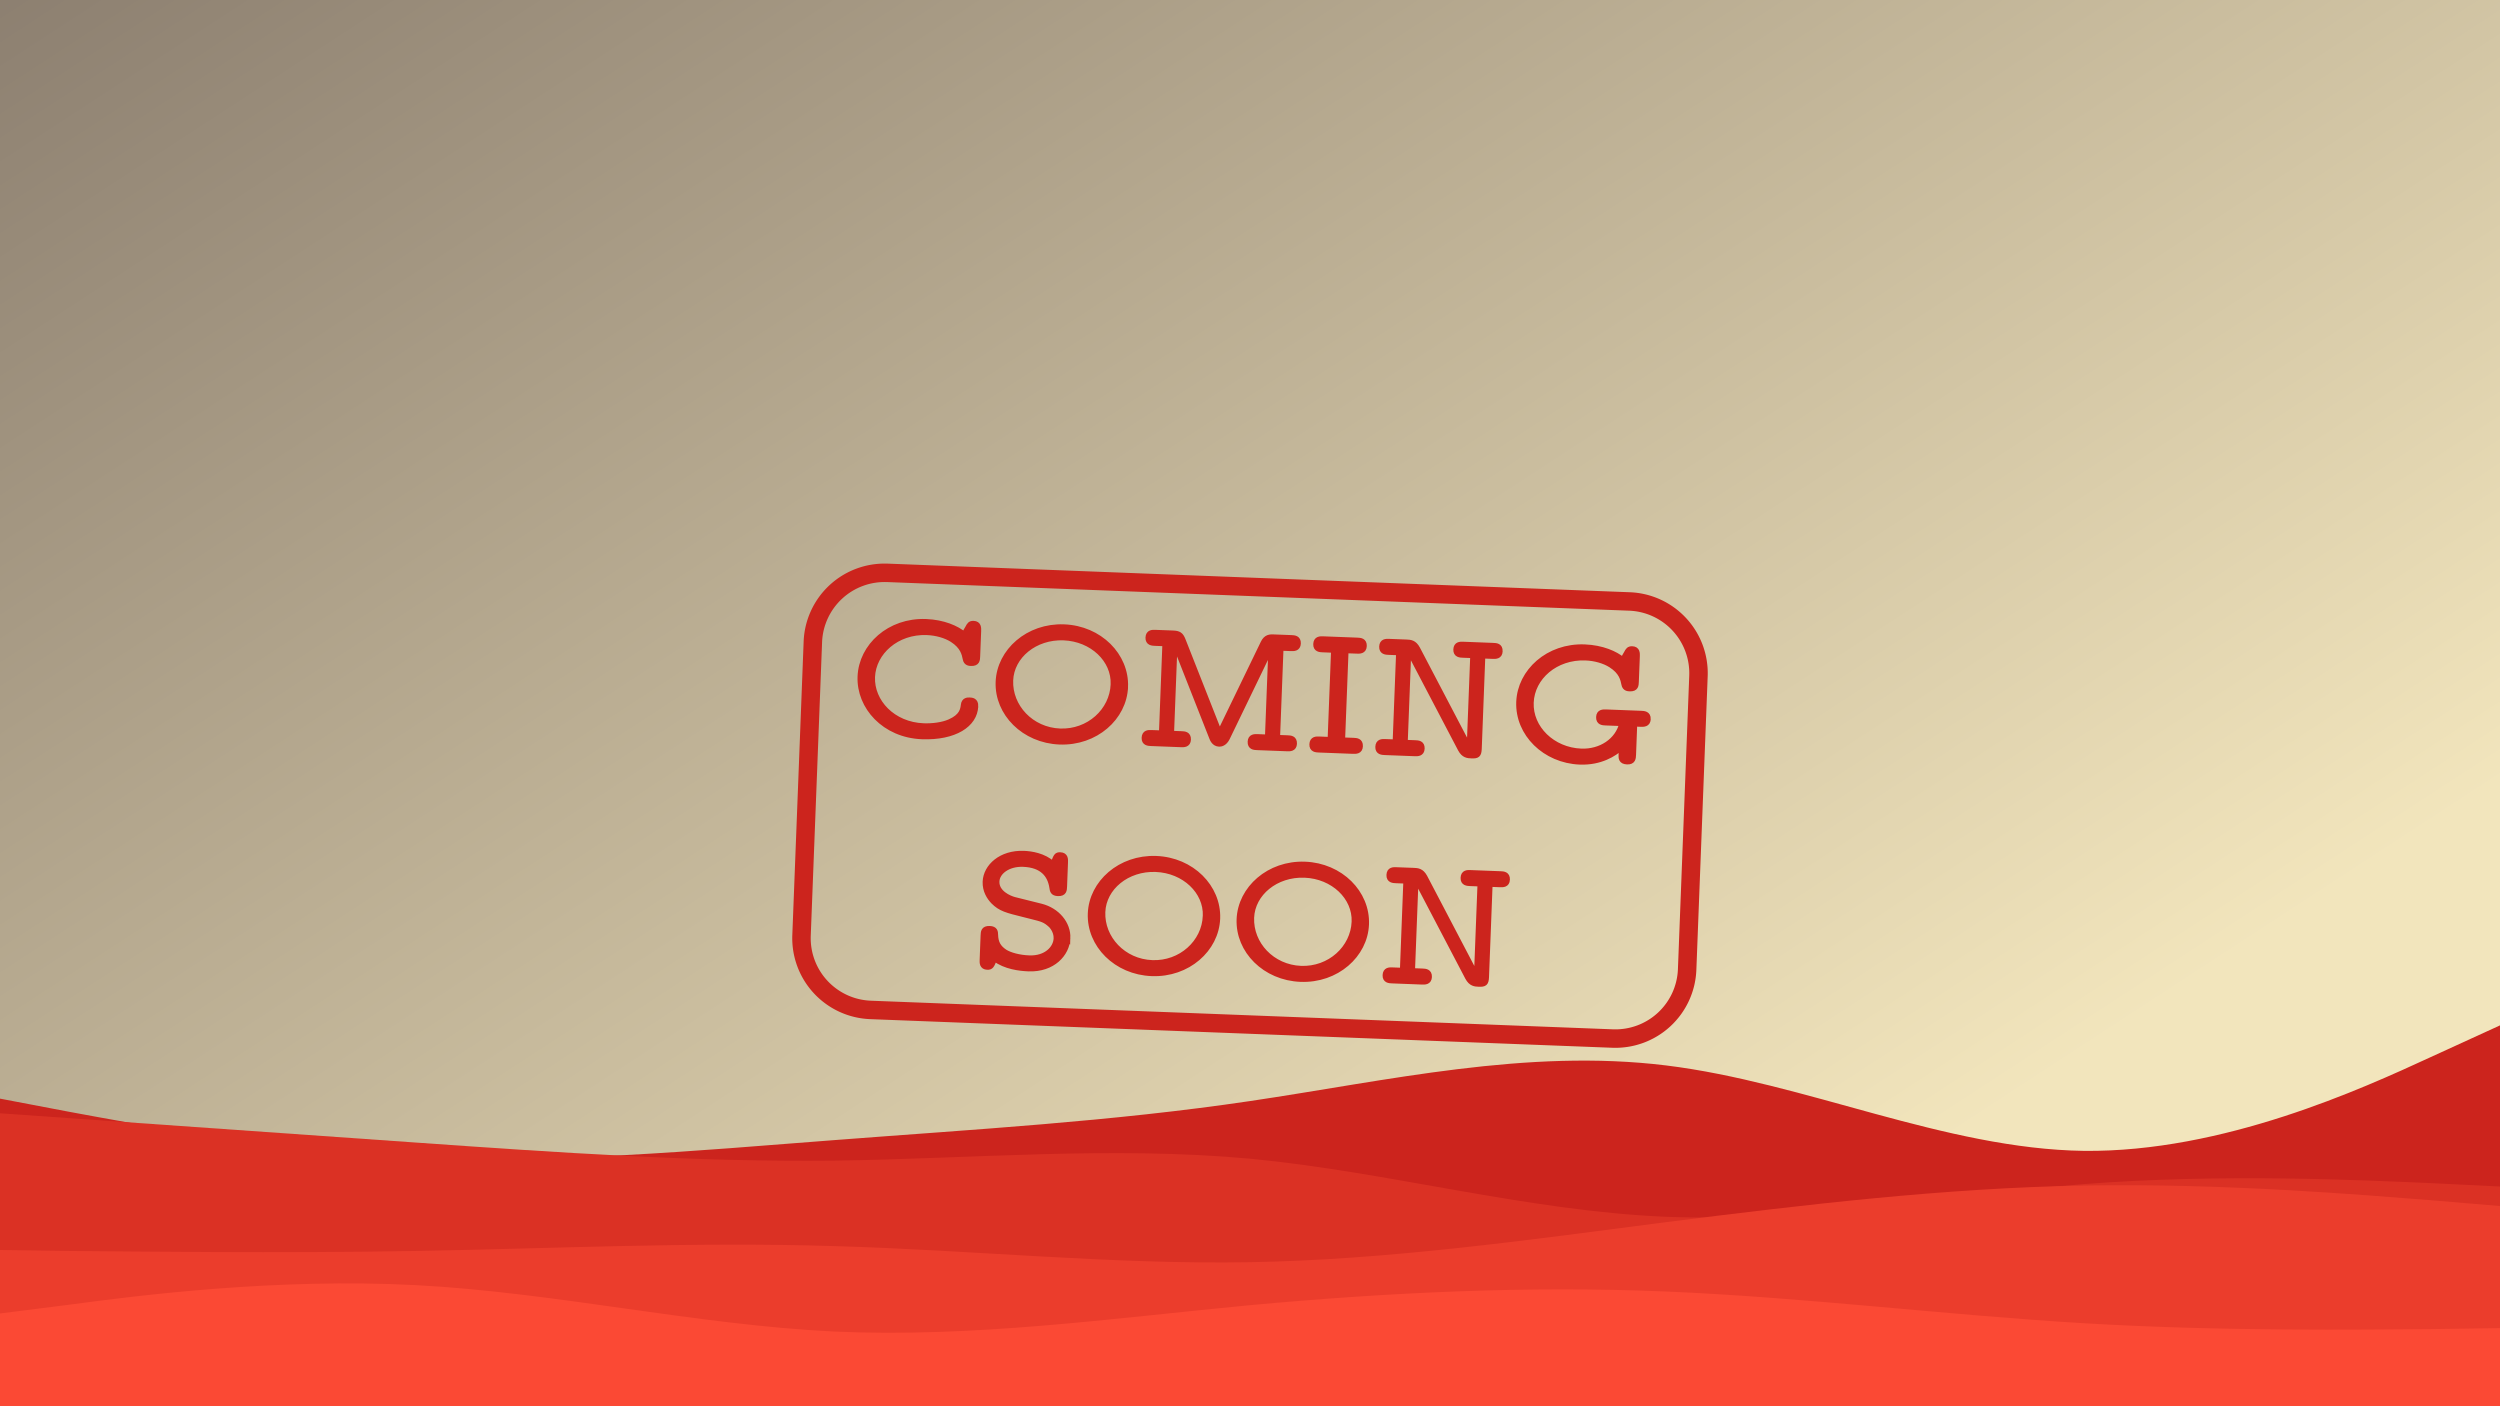 <svg width="512" height="288" viewBox="0 0 135.467 76.2" xmlns:xlink="http://www.w3.org/1999/xlink" xmlns="http://www.w3.org/2000/svg"><defs><linearGradient id="a"><stop offset="0" stop-color="#f2e5bc"/><stop offset="1" stop-color="#7c6f64"/></linearGradient><linearGradient xlink:href="#a" id="b" x1="99.589" y1="65.917" x2="29.831" y2="-41.049" gradientUnits="userSpaceOnUse"/></defs><path fill="url(#b)" d="M0 0h135.467v76.2H0z"/><path d="M52.876 38.267c.013-.326-.224-.335-.332-.34-.1-.003-.316-.01-.347.275-.03.235-.073.61-.737.9-.383.173-.938.24-1.412.223-1.668-.065-2.817-1.305-2.766-2.638.053-1.332 1.313-2.47 2.94-2.407.523.02 1.022.167 1.37.388.578.37.652.768.71 1.046.04.229.229.237.317.24.346.013.353-.194.361-.39l.054-1.373c.005-.158.015-.405-.281-.416-.187-.008-.24.09-.315.234-.096.145-.096.165-.192.358-.394-.331-1.122-.656-2.07-.692-1.984-.077-3.51 1.328-3.575 2.986-.063 1.649 1.321 3.184 3.355 3.263 1.776.068 2.882-.65 2.92-1.657zm8.117-1.042c.065-1.707-1.4-3.188-3.335-3.261-1.954-.076-3.51 1.317-3.575 2.986-.065 1.707 1.4 3.187 3.334 3.261 1.955.075 3.511-1.317 3.576-2.986zm-.678-.144c-.054 1.43-1.325 2.588-2.874 2.528-1.56-.06-2.727-1.32-2.672-2.742.05-1.312 1.317-2.362 2.866-2.301 1.55.06 2.732 1.202 2.68 2.514zm9.83 3.216c.013-.307-.223-.315-.381-.322l-.534-.02.187-4.827.532.02c.148.006.395.016.407-.28.012-.306-.225-.315-.384-.322l-.947-.036c-.198-.007-.425-.016-.586.324l-2.352 4.86-1.972-5.008c-.117-.301-.232-.375-.558-.388l-.948-.036c-.158-.007-.395-.015-.406.29-.011.297.235.306.383.312l.533.02-.186 4.827-.533-.02c-.158-.006-.395-.016-.406.29-.012.296.235.306.383.312l1.618.062c.148.006.395.015.406-.281.012-.306-.224-.315-.382-.321l-.533-.02.184-4.778.01.001 1.963 4.988c.045.121.143.371.42.382.09.004.297-.028.447-.328l2.342-4.844.01.001-.185 4.778-.533-.021c-.148-.006-.394-.015-.405.28-.012.307.225.316.383.322l1.618.062c.148.006.395.016.406-.28zm3.574.137c.012-.306-.224-.315-.382-.321l-.583-.022.187-4.826.581.021c.148.006.395.016.407-.28.012-.306-.225-.315-.383-.322l-1.846-.071c-.158-.005-.395-.015-.407.29-.01.297.235.307.383.312l.583.023-.187 4.827-.582-.023c-.157-.006-.394-.015-.406.29-.012.297.235.306.383.312l1.846.071c.148.006.395.015.406-.28zm7.572-5.145c.013-.306-.224-.315-.382-.32l-1.619-.063c-.158-.006-.395-.015-.406.29-.011.297.236.307.383.312l.533.02-.19 4.925h-.01l-2.78-5.306c-.185-.344-.403-.352-.61-.36l-.937-.036c-.158-.006-.395-.015-.407.29-.01.297.235.306.383.312l.534.02-.187 4.827-.533-.02c-.157-.006-.394-.016-.406.29-.012.296.235.306.383.312l1.619.062c.148.006.395.015.406-.281.012-.305-.224-.315-.382-.32l-.534-.021.19-4.926.01.001 2.781 5.307c.185.342.402.35.609.359.316.013.407-.044.42-.389l.193-5.025.534.021c.148.006.394.016.405-.28zm8.024 3.68c.012-.305-.234-.315-.393-.321l-1.895-.073c-.148-.005-.395-.015-.406.281-.011.306.225.315.383.321l.869.033c-.223.92-1.136 1.528-2.193 1.487-1.55-.06-2.76-1.252-2.706-2.624.053-1.373 1.331-2.48 2.94-2.418.523.02 1.021.169 1.369.39.579.368.653.766.71 1.045.042.228.229.236.318.24.346.013.353-.194.36-.391l.054-1.373c.006-.158.015-.405-.28-.416-.188-.008-.241.09-.317.234-.094.146-.094.165-.19.36-.394-.333-1.122-.657-2.07-.694-1.984-.076-3.51 1.328-3.575 2.986-.066 1.728 1.419 3.189 3.314 3.262 1.116.043 1.876-.442 2.244-.784l-.013.355c-.007.198-.016.405.33.42.336.012.344-.205.352-.392l.063-1.659.316.012c.148.006.404.016.415-.28zM57.868 50.837c.03-.79-.575-1.516-1.455-1.738l-1.449-.362c-.265-.07-.965-.362-.941-.975.018-.493.59-.956 1.42-.924 1.036.04 1.45.58 1.552 1.256.023.17.048.319.334.33.345.013.353-.195.36-.392l.05-1.302c.007-.158.017-.405-.28-.416-.217-.009-.24.06-.404.487-.497-.453-1.185-.55-1.58-.564-1.233-.048-2.063.71-2.096 1.54-.018.494.225.859.443 1.085.39.39.733.473 1.624.695l.421.106c.607.151.754.187 1.07.475 0 0 .304.289.288.713-.02.533-.546 1.086-1.454 1.051-.543-.02-1.042-.158-1.312-.327-.347-.23-.495-.483-.508-.929-.004-.139-.008-.327-.323-.338-.346-.014-.353.194-.36.39L53.217 52c-.008.158-.017.405.28.416.217.009.25-.089.402-.458.557.437 1.374.528 1.838.545 1.313.05 2.097-.809 2.13-1.667zm8.117-1.062c.065-1.707-1.4-3.188-3.334-3.261-1.955-.076-3.511 1.317-3.574 2.985-.066 1.707 1.398 3.189 3.333 3.261 1.955.077 3.51-1.316 3.575-2.985zm-.677-.144c-.055 1.43-1.325 2.588-2.874 2.527-1.56-.059-2.728-1.32-2.672-2.74.05-1.314 1.316-2.363 2.865-2.302 1.55.06 2.732 1.202 2.682 2.514zm8.741.455c.066-1.707-1.399-3.188-3.334-3.262-1.954-.075-3.51 1.318-3.575 2.986-.066 1.708 1.4 3.188 3.335 3.261 1.954.077 3.51-1.316 3.574-2.985zm-.676-.144c-.056 1.43-1.325 2.588-2.876 2.527-1.56-.06-2.726-1.32-2.672-2.741.05-1.314 1.317-2.362 2.867-2.301 1.55.06 2.731 1.201 2.681 2.514zm8.312-2.28c.012-.306-.224-.315-.383-.321l-1.619-.062c-.158-.007-.394-.016-.406.29-.012.297.235.305.383.312l.534.02-.191 4.925h-.01l-2.78-5.307c-.185-.343-.402-.351-.609-.36l-.938-.035c-.158-.007-.395-.016-.406.29-.012.297.235.306.383.312l.532.02-.186 4.827-.532-.02c-.158-.007-.395-.016-.406.29-.012.296.235.306.382.311l1.62.063c.148.006.394.015.405-.281.012-.306-.225-.315-.383-.322l-.533-.02.19-4.925.01.001 2.78 5.306c.185.343.403.351.61.36.316.011.407-.044.42-.39l.194-5.024.533.021c.148.006.395.015.406-.28z" aria-label="COMING SOON" font-size="9.878" font-family="'Latin Modern Mono Prop'" letter-spacing="0" word-spacing="0" text-anchor="middle" fill="#cc241d" stroke-width=".265" stroke="#cc241d"/><path d="M48.093 31.041l40.194 1.55a3.891 3.891 0 013.747 4.048l-.613 15.89a3.891 3.891 0 01-4.047 3.746l-40.194-1.55a3.891 3.891 0 01-3.747-4.047l.613-15.89a3.891 3.891 0 014.047-3.746z" fill="none" stroke-linecap="round" stroke-linejoin="round" stroke="#cc241d"/><path d="M0 59.531l3.757.715c3.73.687 11.245 2.116 18.786 2.46 7.54.344 15.107-.344 22.648-.926 7.54-.582 15.055-1.005 22.543-2.117 7.487-1.11 15.001-2.857 22.542-1.931 7.54.926 15.108 4.524 22.648 4.63 7.541.08 15.055-3.36 18.786-5.08l3.757-1.72V76.2H0z" fill="#cc241d"/><path d="M0 60.325l3.757.265c3.73.264 11.245.793 18.786 1.322 7.54.53 15.107 1.059 22.648.98 7.54-.106 15.055-.794 22.543-.106 7.487.714 15.001 2.83 22.542 3.148 7.54.291 15.108-1.19 22.648-1.773 7.541-.582 15.055-.211 18.786-.052l3.757.185V76.2H0z" fill="#db3124"/><path d="M0 67.733l3.757.053c3.73.027 11.245.132 18.786 0 7.54-.132 15.107-.503 22.648-.264 7.54.211 15.055 1.005 22.543.873 7.487-.133 15.001-1.19 22.542-2.17 7.54-.952 15.108-1.852 22.648-1.984 7.541-.133 15.055.502 18.786.794l3.757.317V76.2H0z" fill="#eb3d2c"/><path d="M0 71.173l3.757-.476c3.73-.503 11.245-1.456 18.786-1.059 7.54.397 15.107 2.143 22.648 2.514 7.54.344 15.055-.715 22.543-1.429 7.487-.688 15.001-1.058 22.542-.74 7.54.317 15.108 1.27 22.648 1.719 7.541.45 15.055.344 18.786.318l3.757-.053V76.2H0z" fill="#fb4934"/></svg>